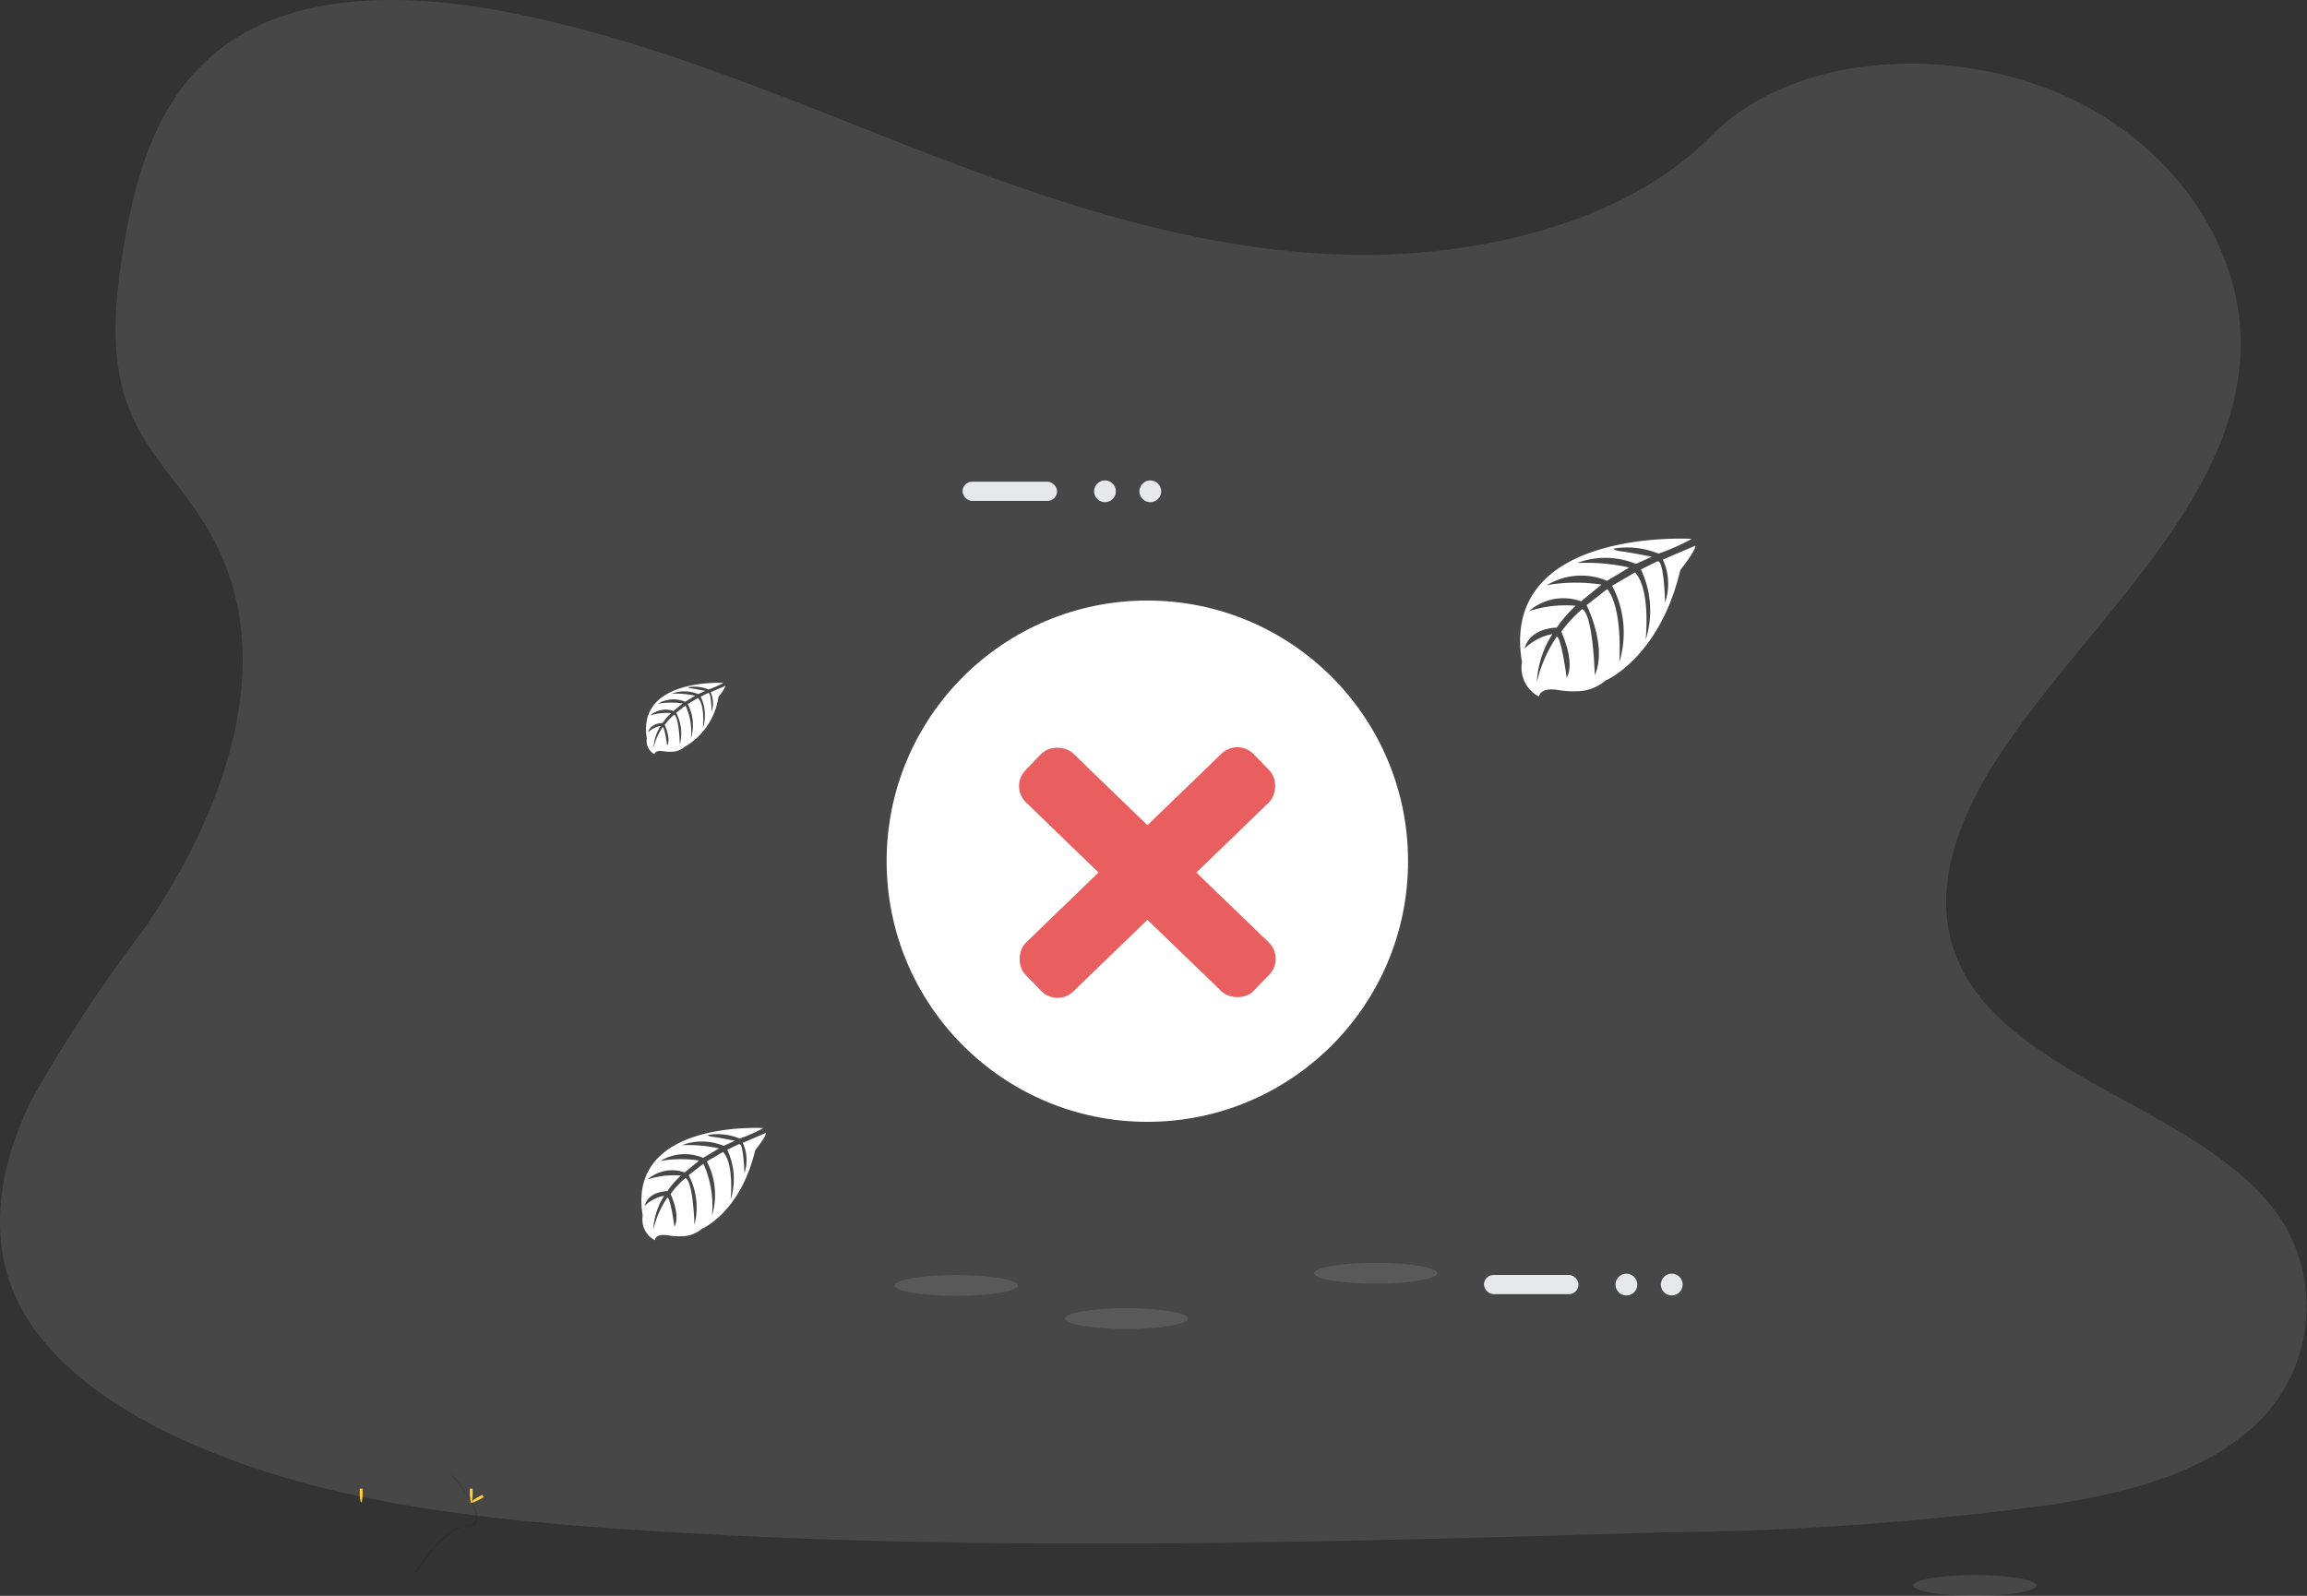 <svg xmlns="http://www.w3.org/2000/svg" xmlns:xlink="http://www.w3.org/1999/xlink" width="101.761" height="70.411" viewBox="0 0 101.761 70.411">
  <rect x="0" y="0" width="101.761" height="70.411" fill="#333333" stroke="none"/>
  <defs>
    <linearGradient id="linear-gradient" x1="0.505" y1="1.007" x2="0.505" gradientUnits="objectBoundingBox">
      <stop offset="0" stop-color="gray" stop-opacity="0.251"/>
      <stop offset="0.54" stop-color="gray" stop-opacity="0.122"/>
      <stop offset="1" stop-color="gray" stop-opacity="0.102"/>
    </linearGradient>
  </defs>
  <g id="undraw_order_confirmed_1m3v" transform="translate(0.004 -7.998)">
    <path id="Path_1043" data-name="Path 1043" d="M154.35,41.407c-6.524-.227-12.737-2.332-18.67-4.637s-11.81-4.858-18.177-6.078c-4.1-.785-8.78-.9-12.079,1.3-3.176,2.117-4.2,5.761-4.754,9.146-.415,2.546-.659,5.226.478,7.609.79,1.655,2.191,3.046,3.161,4.632,3.374,5.516.989,12.318-2.666,17.7a67.273,67.273,0,0,0-5.028,7.626c-1.324,2.687-1.935,5.771-.777,8.515,1.147,2.722,3.882,4.762,6.844,6.2,6.017,2.918,13.1,3.753,20.02,4.225,15.3,1.047,30.689.594,46.034.14A135.163,135.163,0,0,0,185.7,96.57c3.1-.488,6.3-1.261,8.558-3.13a7.167,7.167,0,0,0,1.651-9.362c-3.214-4.989-12.1-6.227-14.345-11.581-1.236-2.947.033-6.229,1.831-8.963,3.855-5.862,10.315-11.006,10.654-17.707.234-4.6-2.872-9.212-7.674-11.39-5.033-2.282-12.013-2-15.725,1.783C166.83,40.11,160.111,41.607,154.35,41.407Z" transform="translate(-95.23 -22.18)" fill="#fff" opacity="0.1"/>
    <path id="Path_1045" data-name="Path 1045" d="M777.907,156.831s-8.487-.512-7.487,5.435a1.445,1.445,0,0,0,.754,1.528s.015-.44.871-.29a3.981,3.981,0,0,0,.922.044,1.921,1.921,0,0,0,1.127-.461h0s2.386-.986,3.313-4.885c0,0,.686-.851.659-1.069l-1.432.612a2.554,2.554,0,0,1,.1,1.892s-.046-1.855-.322-1.814c-.055.008-.744.358-.744.358a4.234,4.234,0,0,1,.207,3.108s.241-2.218-.47-2.978l-1.008.589a4.451,4.451,0,0,1,.317,3.376s.171-2.326-.529-3.233l-.913.713s.924,1.832.361,3.089c0,0-.074-2.707-.558-2.912a5.614,5.614,0,0,0-.921.994s.633,1.331.24,2.032c0,0-.241-1.8-.439-1.814a5.99,5.99,0,0,0-.879,2.016,4.344,4.344,0,0,1,.686-2.129,2.4,2.4,0,0,0-1.22.631s.124-.845,1.416-.919a5.545,5.545,0,0,1,.834-.962,5.225,5.225,0,0,0-2.063.238,2.317,2.317,0,0,1,2.3-.434l.9-.737a7.466,7.466,0,0,0-2.409.024,2.929,2.929,0,0,1,2.652-.192l.982-.587a9.006,9.006,0,0,0-2.3-.2,3.529,3.529,0,0,1,2.59.041l.706-.316s-1.056-.208-1.366-.241-.326-.118-.326-.118a3.664,3.664,0,0,1,1.985.221A8.936,8.936,0,0,0,777.907,156.831Z" transform="translate(-703.291 -125.057)" fill="#fff"/>
    <path id="Path_1046" data-name="Path 1046" d="M728.558,130.646s-3.83-.231-3.383,2.456a.656.656,0,0,0,.341.69s.007-.2.394-.132a1.764,1.764,0,0,0,.416.02.863.863,0,0,0,.509-.21h0a3.043,3.043,0,0,0,1.5-2.208s.309-.384.3-.483l-.647.276a1.163,1.163,0,0,1,.047.855s-.021-.838-.145-.818c-.025,0-.337.162-.337.162a1.911,1.911,0,0,1,.094,1.4s.109-1-.213-1.346l-.456.27a2.011,2.011,0,0,1,.143,1.525,2.858,2.858,0,0,0-.239-1.461l-.412.323a1.97,1.97,0,0,1,.163,1.4s-.034-1.224-.253-1.316a2.527,2.527,0,0,0-.416.45s.286.6.109.918c0,0-.109-.815-.2-.82a2.713,2.713,0,0,0-.4.907,1.967,1.967,0,0,1,.31-.962,1.084,1.084,0,0,0-.551.285s.056-.382.64-.415a2.758,2.758,0,0,1,.377-.435,2.364,2.364,0,0,0-.932.108,1.047,1.047,0,0,1,1.038-.2l.4-.333a3.479,3.479,0,0,0-1.089.011,1.325,1.325,0,0,1,1.2-.087l.444-.265a4.04,4.04,0,0,0-1.04-.09,1.6,1.6,0,0,1,1.17.018l.318-.142s-.478-.094-.618-.109-.147-.053-.147-.053a1.652,1.652,0,0,1,.9.1A4.1,4.1,0,0,0,728.558,130.646Z" transform="translate(-696.648 -92.516)" fill="#fff"/>
    <ellipse id="Ellipse_34" data-name="Ellipse 34" cx="2.715" cy="0.459" rx="2.715" ry="0.459" transform="translate(84.389 77.492)" fill="#fff" opacity="0.1"/>
    <ellipse id="Ellipse_35" data-name="Ellipse 35" cx="2.715" cy="0.459" rx="2.715" ry="0.459" transform="translate(39.464 64.256)" fill="#fff" opacity="0.1"/>
    <ellipse id="Ellipse_36" data-name="Ellipse 36" cx="2.715" cy="0.459" rx="2.715" ry="0.459" transform="translate(46.964 65.716)" fill="#fff" opacity="0.1"/>
    <ellipse id="Ellipse_58" data-name="Ellipse 58" cx="2.715" cy="0.459" rx="2.715" ry="0.459" transform="translate(57.964 63.716)" fill="#fff" opacity="0.1"/>
    <path id="Path_1049" data-name="Path 1049" d="M278.572,753.45a.888.888,0,0,1,.113.228c.97,1.139,1.487,2.2.554,2.229-.868.025-1.909,1.578-2.159,1.97.008.03.018.06.029.09,0,0,1.222-2.031,2.218-2.059S279.665,754.672,278.572,753.45Z" transform="translate(-258.753 -680.547)" opacity="0.1"/>
    <path id="Path_1050" data-name="Path 1050" d="M300.957,761.154c0,.255-.028.462-.064.462s-.064-.207-.064-.462.035-.135.071-.135S300.957,760.9,300.957,761.154Z" transform="translate(-280.109 -687.327)" fill="#ffd037"/>
    <path id="Path_1051" data-name="Path 1051" d="M301.706,764.066c-.224.122-.419.2-.435.164s.15-.155.374-.277.136-.033.152,0S301.93,763.944,301.706,764.066Z" transform="translate(-280.504 -689.935)" fill="#ffd037"/>
    <path id="Path_1054" data-name="Path 1054" d="M252.65,761.154c0,.255.029.462.065.462s.064-.207.064-.462-.035-.135-.071-.135S252.65,760.9,252.65,761.154Z" transform="translate(-236.786 -687.327)" fill="#ffd037"/>
    <path id="Path_1058" data-name="Path 1058" d="M377.46,474.88a.093.093,0,0,0,.11.014A.39.39,0,0,1,377.46,474.88Z" transform="translate(-349.015 -430.056)" fill="url(#linear-gradient)"/>
    <path id="Path_1077" data-name="Path 1077" d="M376.831,471.7a.088.088,0,0,1-.1-.014A.35.35,0,0,0,376.831,471.7Z" transform="translate(-348.359 -427.188)" opacity="0.1"/>
    <g id="Group_16" data-name="Group 16">
      <rect id="Rectangle_664" data-name="Rectangle 664" width="4.172" height="0.847" rx="0.423" transform="translate(42.452 29.251)" fill="#e6e8ec"/>
      <circle id="Ellipse_33" data-name="Ellipse 33" cx="0.481" cy="0.481" r="0.481" transform="translate(48.255 29.194)" fill="#e6e8ec"/>
      <circle id="Ellipse_40" data-name="Ellipse 40" cx="0.481" cy="0.481" r="0.481" transform="translate(50.255 29.194)" fill="#e6e8ec"/>
    </g>
    <g id="Group_17" data-name="Group 17" transform="translate(23 35)">
      <rect id="Rectangle_664-2" data-name="Rectangle 664" width="4.172" height="0.847" rx="0.423" transform="translate(42.452 29.251)" fill="#e6e8ec"/>
      <circle id="Ellipse_33-2" data-name="Ellipse 33" cx="0.481" cy="0.481" r="0.481" transform="translate(48.255 29.194)" fill="#e6e8ec"/>
      <circle id="Ellipse_40-2" data-name="Ellipse 40" cx="0.481" cy="0.481" r="0.481" transform="translate(50.255 29.194)" fill="#e6e8ec"/>
    </g>
    <path id="Path_1091" data-name="Path 1091" d="M775.713,156.828s-6.027-.364-5.317,3.86a1.026,1.026,0,0,0,.535,1.085s.011-.313.619-.206a2.825,2.825,0,0,0,.655.031,1.365,1.365,0,0,0,.8-.327h0s1.694-.7,2.353-3.469c0,0,.487-.6.468-.759l-1.017.435a1.814,1.814,0,0,1,.072,1.344s-.033-1.317-.228-1.288c-.039.006-.528.254-.528.254a3.006,3.006,0,0,1,.147,2.207s.171-1.575-.333-2.114l-.716.418a3.161,3.161,0,0,1,.225,2.4,4.494,4.494,0,0,0-.376-2.3l-.649.506a3.091,3.091,0,0,1,.256,2.194s-.052-1.923-.4-2.068a3.986,3.986,0,0,0-.654.706s.449.945.17,1.443c0,0-.171-1.281-.311-1.288a4.253,4.253,0,0,0-.624,1.432,3.085,3.085,0,0,1,.487-1.512,1.7,1.7,0,0,0-.866.448s.088-.6,1.006-.653a3.938,3.938,0,0,1,.592-.683,3.71,3.71,0,0,0-1.465.169,1.645,1.645,0,0,1,1.633-.309l.641-.523a5.3,5.3,0,0,0-1.711.017,2.08,2.08,0,0,1,1.883-.136l.7-.417a6.4,6.4,0,0,0-1.634-.143,2.506,2.506,0,0,1,1.839.029l.5-.224s-.75-.147-.97-.171-.231-.084-.231-.084a2.6,2.6,0,0,1,1.41.157A6.341,6.341,0,0,0,775.713,156.828Z" transform="translate(-742.05 -99.057)" fill="#fff"/>
    <circle id="Ellipse_57" data-name="Ellipse 57" cx="11.5" cy="11.5" r="11.5" transform="translate(39.105 34.495)" fill="#fff"/>
    <g id="Group_22" data-name="Group 22" transform="translate(3 -1)">
      <rect id="Rectangle_684" data-name="Rectangle 684" width="3" height="14" rx="1" transform="matrix(0.695, 0.719, -0.719, 0.695, 51.598, 41.553)" fill="#e95e5e"/>
      <rect id="Rectangle_685" data-name="Rectangle 685" width="3" height="14" rx="1" transform="matrix(-0.695, 0.719, -0.719, -0.695, 53.682, 51.278)" fill="#e95e5e"/>
    </g>
  </g>
</svg>
